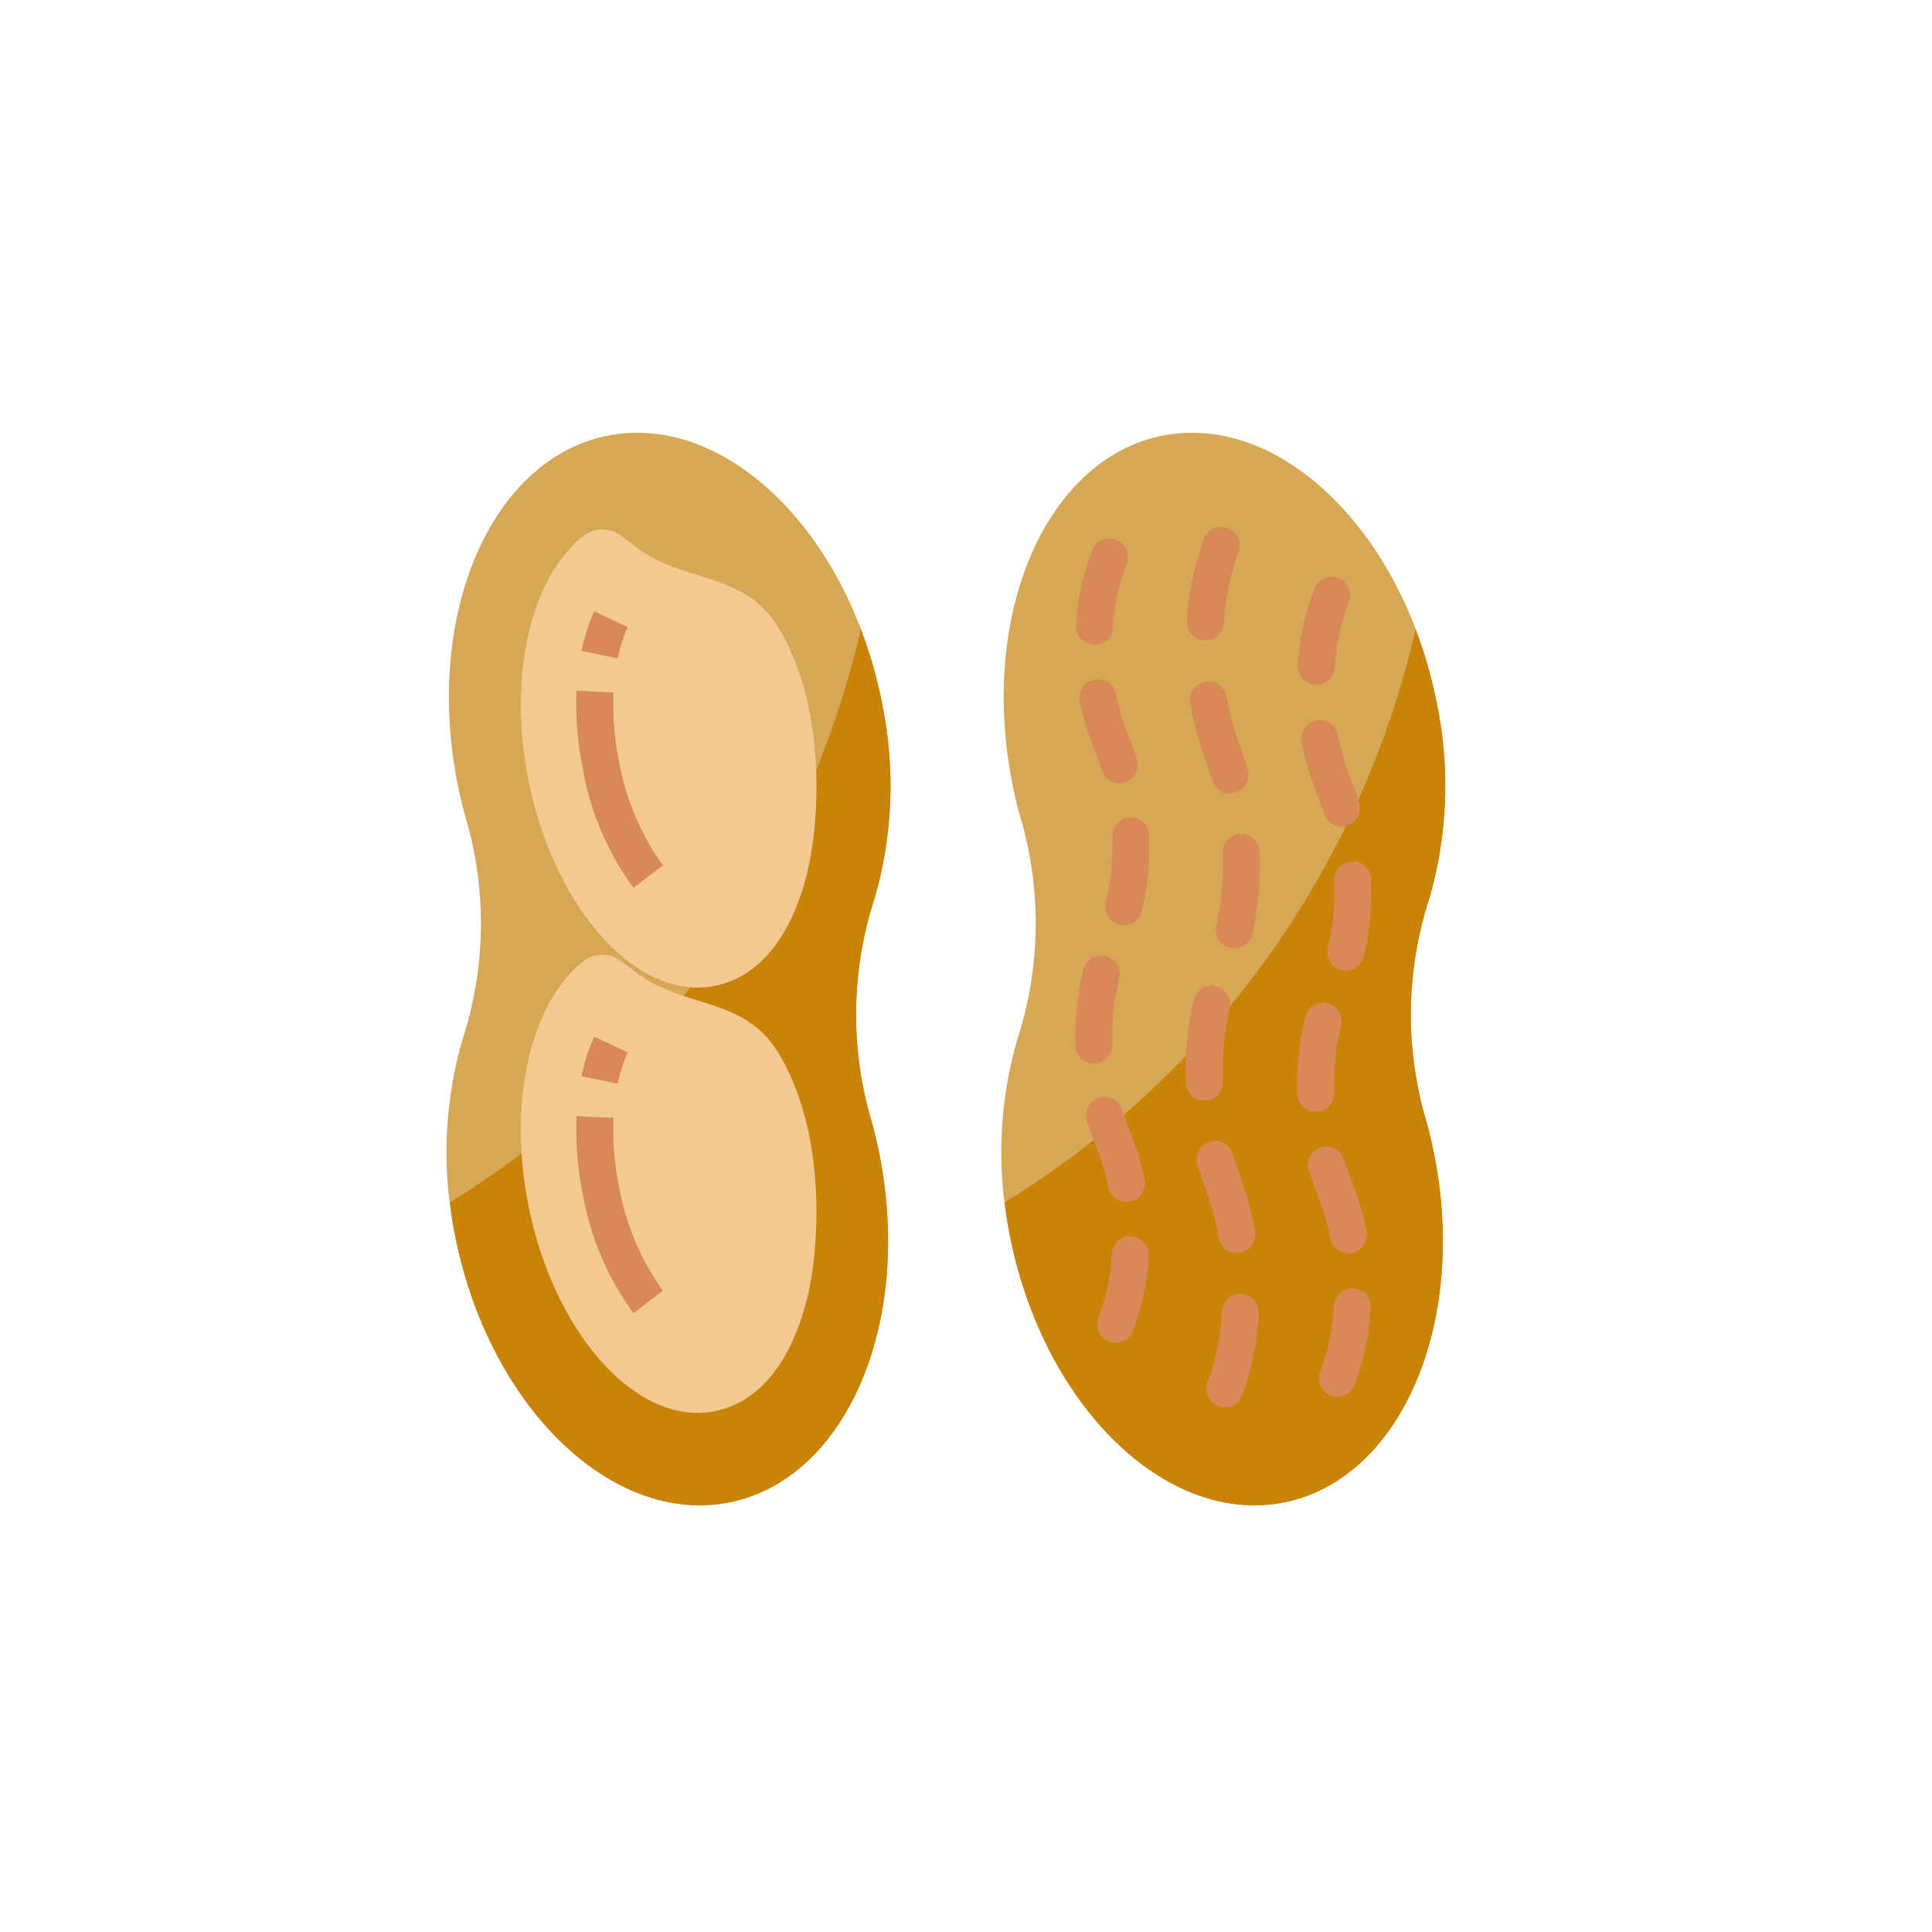<svg xmlns="http://www.w3.org/2000/svg" width="250" height="250" viewBox="0 0 250 250">
  <g id="Group_260" data-name="Group 260" transform="translate(-282 -930)">
    <rect id="Rectangle_81" data-name="Rectangle 81" width="250" height="250" transform="translate(282 930)" fill="none"/>
    <g id="peanut" transform="translate(339.765 986)">
      <path id="Path_75" data-name="Path 75" d="M294.755,88.158a48.571,48.571,0,0,1,.685-28,52.559,52.559,0,0,0,.978-24.951C292.209,13.229,276.473-2.394,261.268.3s-24.113,22.733-19.9,44.709q.552,2.885,1.364,5.619a48.571,48.571,0,0,1-.684,28,52.56,52.56,0,0,0-.979,24.951c4.209,21.986,19.945,37.616,35.149,34.912s24.114-22.733,19.9-44.709A55.187,55.187,0,0,0,294.755,88.158Zm0,0" transform="translate(-168.213 0)" fill="#d6a856"/>
      <path id="Path_76" data-name="Path 76" d="M54.755,88.158a48.571,48.571,0,0,1,.685-28,52.559,52.559,0,0,0,.978-24.951C52.209,13.229,36.473-2.394,21.268.3S-2.844,23.026,1.364,45.012q.552,2.885,1.364,5.619a48.571,48.571,0,0,1-.684,28,52.56,52.56,0,0,0-.979,24.951c4.209,21.979,19.945,37.6,35.149,34.905s24.114-22.733,19.9-44.709A55.5,55.5,0,0,0,54.755,88.158Zm0,0" transform="translate(0 0)" fill="#d6a856"/>
      <path id="Path_77" data-name="Path 77" d="M57.464,94.815a57.808,57.808,0,0,0-2.8-9.78A118.146,118.146,0,0,1,1.5,159.194c.16,1.318.354,2.632.608,3.977,4.209,21.986,19.945,37.609,35.149,34.912s24.114-22.733,19.9-44.709a57.573,57.573,0,0,0-1.366-5.617,48.6,48.6,0,0,1,.687-28A52.554,52.554,0,0,0,57.464,94.815Zm0,0" transform="translate(-1.046 -59.6)" fill="#c98309"/>
      <path id="Path_78" data-name="Path 78" d="M45.466,42.932a4,4,0,0,0-5.14-.287C33.6,47.852,30.442,60.491,33.148,74.2c3.308,16.726,14.09,28.681,24.085,26.708,8.338-1.649,11.8-11.334,12.75-18.732,1.13-8.868.283-19.684-4.414-27.533-4.434-7.4-12.092-5.788-18.28-10.373C46.7,43.827,46.092,43.348,45.466,42.932Zm0,0" transform="translate(-22.547 -29.33)" fill="#f3c992"/>
      <path id="Path_79" data-name="Path 79" d="M63.1,83.344l-4.683-.958a23.175,23.175,0,0,1,1.657-5.125L64.4,79.3A18.71,18.71,0,0,0,63.1,83.344Zm0,0" transform="translate(-40.934 -54.152)" fill="#d98955"/>
      <path id="Path_80" data-name="Path 80" d="M63.557,137.118a36.96,36.96,0,0,1-6.563-15.4,42.223,42.223,0,0,1-.805-10.086l4.786.22a37.3,37.3,0,0,0,.719,8.937,33.119,33.119,0,0,0,5.671,13.432Zm0,0" transform="translate(-39.35 -78.239)" fill="#d98955"/>
      <path id="Path_81" data-name="Path 81" d="M45.466,226.932a4,4,0,0,0-5.14-.287c-6.729,5.208-9.885,17.846-7.179,31.551,3.308,16.726,14.09,28.681,24.085,26.708,8.338-1.649,11.8-11.334,12.75-18.732,1.13-8.868.283-19.684-4.414-27.533-4.434-7.4-12.092-5.788-18.28-10.373C46.7,227.827,46.092,227.348,45.466,226.932Zm0,0" transform="translate(-22.547 -158.293)" fill="#f3c992"/>
      <path id="Path_82" data-name="Path 82" d="M63.1,267.344l-4.683-.958a23.175,23.175,0,0,1,1.657-5.125L64.4,263.3A18.71,18.71,0,0,0,63.1,267.344Zm0,0" transform="translate(-40.934 -183.115)" fill="#d98955"/>
      <path id="Path_83" data-name="Path 83" d="M63.557,321.118a36.96,36.96,0,0,1-6.563-15.4,42.223,42.223,0,0,1-.805-10.086l4.786.22a37.3,37.3,0,0,0,.719,8.937,33.119,33.119,0,0,0,5.671,13.432Zm0,0" transform="translate(-39.35 -207.202)" fill="#d98955"/>
      <path id="Path_84" data-name="Path 84" d="M297.464,94.815a57.807,57.807,0,0,0-2.8-9.78A118.146,118.146,0,0,1,241.5,159.194c.16,1.318.354,2.632.608,3.977,4.209,21.986,19.945,37.616,35.149,34.912s24.114-22.733,19.9-44.709a57.738,57.738,0,0,0-1.366-5.619,48.6,48.6,0,0,1,.687-28A52.56,52.56,0,0,0,297.464,94.815Zm0,0" transform="translate(-169.259 -59.6)" fill="#c98309"/>
      <g id="Group_243" data-name="Group 243" transform="translate(81.381 12.192)">
        <path id="Path_85" data-name="Path 85" d="M278.378,287.454a2.394,2.394,0,0,0-1.55,3.006c.328,1.028.685,1.98,1.041,2.928a31.793,31.793,0,0,1,1.706,5.58,2.394,2.394,0,0,0,2.349,1.941,2.288,2.288,0,0,0,.455-.046,2.392,2.392,0,0,0,1.9-2.8,36.6,36.6,0,0,0-1.915-6.36c-.332-.876-.662-1.75-.957-2.7a2.38,2.38,0,0,0-3.023-1.548Zm0,0" transform="translate(-275.319 -213.58)" fill="#d98955"/>
        <path id="Path_86" data-name="Path 86" d="M288.306,166.395h-.053a2.394,2.394,0,0,0-2.34,2.434v.907a30.215,30.215,0,0,1-.84,7.622,2.393,2.393,0,1,0,4.637,1.182,34.833,34.833,0,0,0,.988-8.793V168.73A2.393,2.393,0,0,0,288.306,166.395Zm0,0" transform="translate(-281.123 -128.816)" fill="#d98955"/>
        <path id="Path_87" data-name="Path 87" d="M274.445,240.254h.043a2.393,2.393,0,0,0,2.35-2.436v-.735a30.134,30.134,0,0,1,.881-7.779,2.393,2.393,0,1,0-4.63-1.21,34.79,34.79,0,0,0-1.036,8.99v.824A2.394,2.394,0,0,0,274.445,240.254Zm0,0" transform="translate(-272.048 -170.806)" fill="#d98955"/>
        <path id="Path_88" data-name="Path 88" d="M285.941,347.515a2.393,2.393,0,0,0-2.523,2.254,26.421,26.421,0,0,1-1.747,8.327,2.393,2.393,0,0,0,1.423,3.071,2.364,2.364,0,0,0,.824.146,2.392,2.392,0,0,0,2.245-1.57,31.1,31.1,0,0,0,2.032-9.693,2.394,2.394,0,0,0-2.254-2.534Zm0,0" transform="translate(-278.69 -255.757)" fill="#d98955"/>
        <path id="Path_89" data-name="Path 89" d="M274.591,59.443h.148a2.393,2.393,0,0,0,2.393-2.247,26.71,26.71,0,0,1,1.8-8.325,2.394,2.394,0,0,0-4.491-1.661,31.528,31.528,0,0,0-2.087,9.692A2.394,2.394,0,0,0,274.591,59.443Zm0,0" transform="translate(-272.26 -44.184)" fill="#d98955"/>
        <path id="Path_90" data-name="Path 90" d="M275.825,106.627a2.394,2.394,0,0,0-1.914,2.793,36.527,36.527,0,0,0,1.959,6.545c.313.827.625,1.658.915,2.546a2.393,2.393,0,0,0,4.546-1.479c-.314-.957-.651-1.859-.988-2.756a31.768,31.768,0,0,1-1.733-5.744A2.411,2.411,0,0,0,275.825,106.627Zm0,0" transform="translate(-273.325 -86.899)" fill="#d98955"/>
        <path id="Path_91" data-name="Path 91" d="M326.277,306.438a2.394,2.394,0,0,0-1.618,2.97c.311,1.067.651,2.06.993,3.053a37.766,37.766,0,0,1,1.747,6.377,2.394,2.394,0,0,0,2.357,1.993,2.56,2.56,0,0,0,.4-.034,2.392,2.392,0,0,0,1.963-2.759,42.2,42.2,0,0,0-1.943-7.133c-.319-.927-.634-1.85-.929-2.849A2.392,2.392,0,0,0,326.277,306.438Zm0,0" transform="translate(-308.854 -226.901)" fill="#d98955"/>
        <path id="Path_92" data-name="Path 92" d="M322.542,55.435h.153a2.392,2.392,0,0,0,2.393-2.24A32.3,32.3,0,0,1,327,43.932a2.394,2.394,0,1,0-4.53-1.553A37.235,37.235,0,0,0,320.3,52.891a2.392,2.392,0,0,0,2.242,2.544Zm0,0" transform="translate(-305.864 -40.76)" fill="#d98955"/>
        <path id="Path_93" data-name="Path 93" d="M323.644,107.618a2.394,2.394,0,0,0-1.982,2.742,41.458,41.458,0,0,0,1.984,7.382c.294.862.589,1.721.863,2.632a2.392,2.392,0,0,0,2.292,1.7,2.428,2.428,0,0,0,.692-.1A2.392,2.392,0,0,0,329.1,119c-.294-.976-.608-1.893-.921-2.811a36.769,36.769,0,0,1-1.785-6.59A2.392,2.392,0,0,0,323.644,107.618Zm0,0" transform="translate(-306.801 -87.598)" fill="#d98955"/>
        <path id="Path_94" data-name="Path 94" d="M336.105,173.41a2.394,2.394,0,0,0-2.347,2.436l.012,1.1a36.419,36.419,0,0,1-.845,8.375,2.394,2.394,0,0,0,1.792,2.872,2.434,2.434,0,0,0,.543.06,2.393,2.393,0,0,0,2.329-1.852,41.146,41.146,0,0,0,.957-9.447l-.012-1.2A2.475,2.475,0,0,0,336.105,173.41Zm0,0" transform="translate(-314.672 -133.733)" fill="#d98955"/>
        <path id="Path_95" data-name="Path 95" d="M322.216,254.072h.036a2.393,2.393,0,0,0,2.357-2.429v-.893a36.491,36.491,0,0,1,.89-8.567,2.393,2.393,0,1,0-4.655-1.11,41.007,41.007,0,0,0-1.021,9.674v.969A2.393,2.393,0,0,0,322.216,254.072Zm0,0" transform="translate(-305.53 -179.835)" fill="#d98955"/>
        <path id="Path_96" data-name="Path 96" d="M333.317,372.54a2.413,2.413,0,0,0-2.526,2.249,31.713,31.713,0,0,1-1.862,9.259,2.393,2.393,0,0,0,1.491,3.037,2.293,2.293,0,0,0,.774.13,2.4,2.4,0,0,0,2.263-1.621,36.317,36.317,0,0,0,2.11-10.529A2.393,2.393,0,0,0,333.317,372.54Zm0,0" transform="translate(-311.825 -273.298)" fill="#d98955"/>
        <path id="Path_97" data-name="Path 97" d="M370.606,76.253h.148a2.393,2.393,0,0,0,2.393-2.245,27.386,27.386,0,0,1,1.826-8.512,2.394,2.394,0,0,0-4.5-1.642,32.045,32.045,0,0,0-2.105,9.857A2.393,2.393,0,0,0,370.606,76.253Zm0,0" transform="translate(-339.556 -55.845)" fill="#d98955"/>
        <path id="Path_98" data-name="Path 98" d="M374.581,126.361a2.394,2.394,0,1,0-4.711.854,37.28,37.28,0,0,0,1.976,6.741c.308.828.616,1.653.9,2.541a2.393,2.393,0,0,0,4.559-1.455c-.308-.957-.639-1.845-.97-2.738A32.706,32.706,0,0,1,374.581,126.361Zm0,0" transform="translate(-340.583 -99.378)" fill="#d98955"/>
        <path id="Path_99" data-name="Path 99" d="M370.446,260.676h.043a2.393,2.393,0,0,0,2.35-2.436v-.749a31.339,31.339,0,0,1,.883-7.955,2.394,2.394,0,0,0-4.635-1.2,36.136,36.136,0,0,0-1.034,9.151v.833A2.394,2.394,0,0,0,370.446,260.676Zm0,0" transform="translate(-339.333 -184.992)" fill="#d98955"/>
        <path id="Path_100" data-name="Path 100" d="M374.392,308.9a2.393,2.393,0,0,0-1.566,3c.328,1.046.685,2.01,1.041,2.979a32.976,32.976,0,0,1,1.716,5.719,2.393,2.393,0,1,0,4.7-.893,37.6,37.6,0,0,0-1.929-6.492c-.329-.89-.66-1.783-.957-2.748a2.393,2.393,0,0,0-3.008-1.567Zm0,0" transform="translate(-342.605 -228.618)" fill="#d98955"/>
        <path id="Path_101" data-name="Path 101" d="M384.355,185.395h-.05a2.394,2.394,0,0,0-2.343,2.454l.012.957a31.5,31.5,0,0,1-.837,7.762,2.392,2.392,0,0,0,1.747,2.9,2.6,2.6,0,0,0,.578.069,2.393,2.393,0,0,0,2.322-1.816,36.332,36.332,0,0,0,.964-8.943v-1.043A2.393,2.393,0,0,0,384.355,185.395Zm0,0" transform="translate(-348.457 -142.132)" fill="#d98955"/>
        <path id="Path_102" data-name="Path 102" d="M381.905,370.173a2.407,2.407,0,0,0-2.521,2.254,27.524,27.524,0,0,1-1.763,8.519,2.394,2.394,0,1,0,4.505,1.618,32.282,32.282,0,0,0,2.034-9.866A2.393,2.393,0,0,0,381.905,370.173Zm0,0" transform="translate(-345.943 -271.639)" fill="#d98955"/>
      </g>
    </g>
  </g>
</svg>
